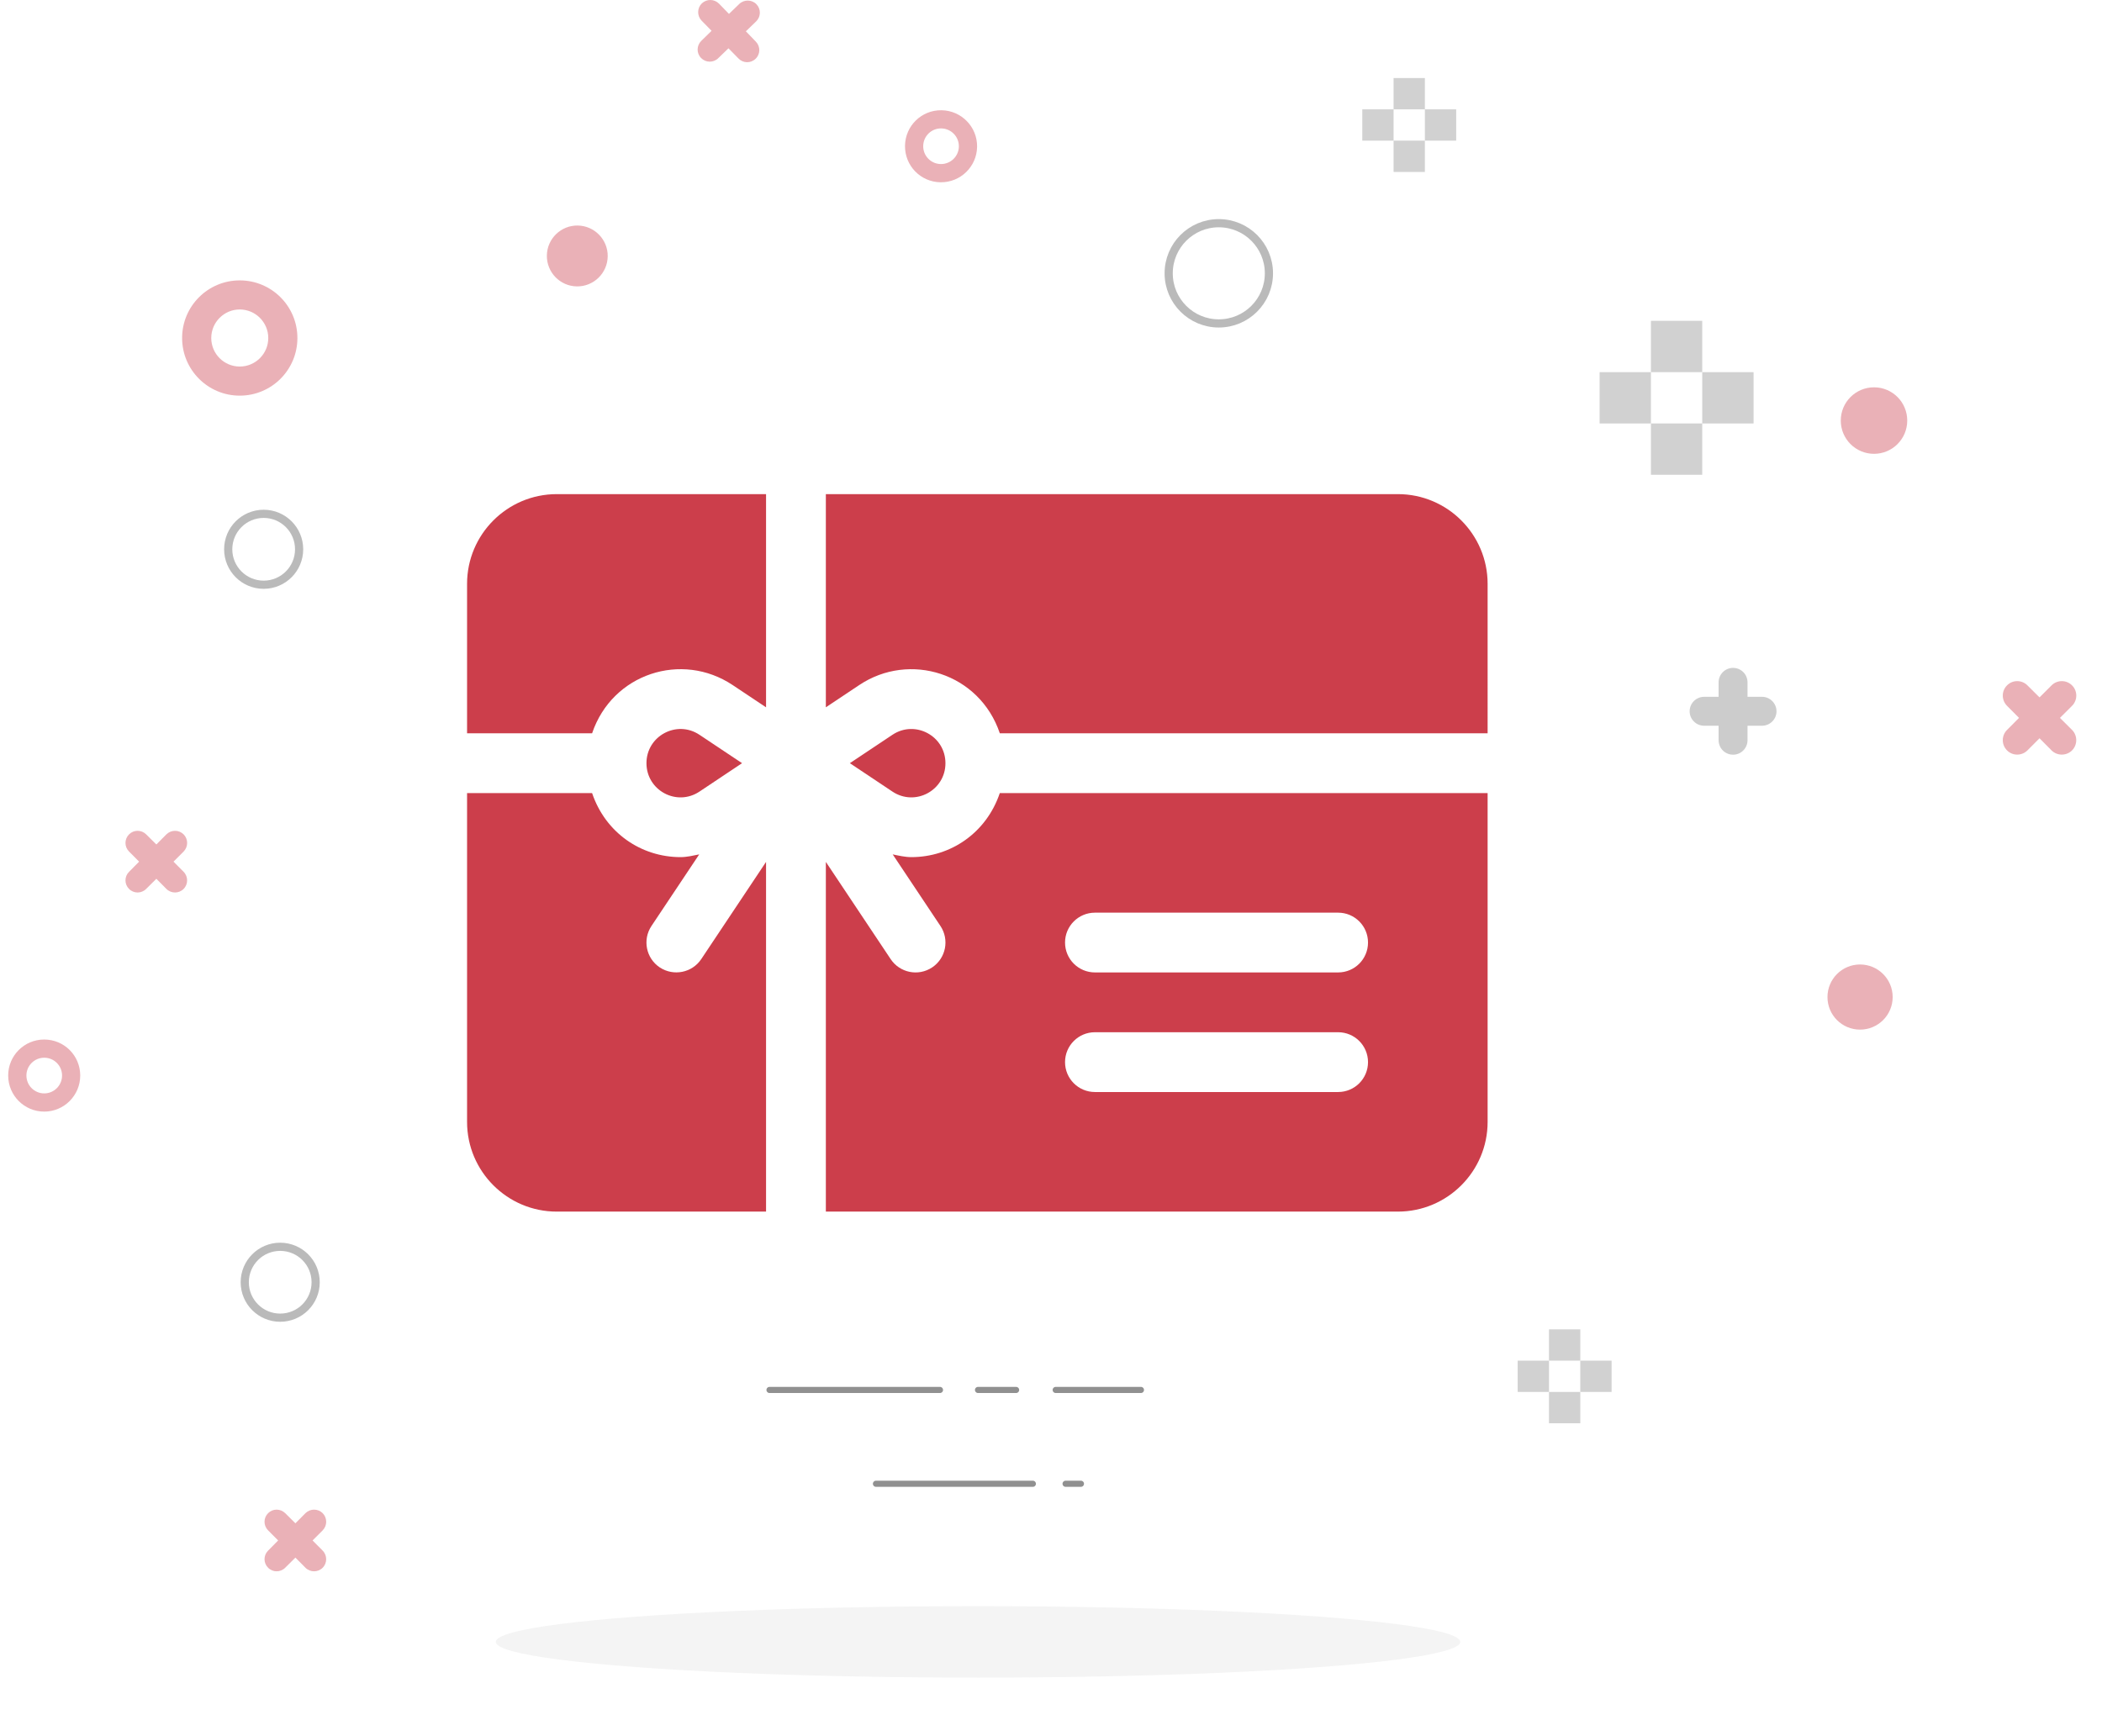<?xml version="1.0" encoding="utf-8"?>
<!-- Generator: Adobe Illustrator 16.0.0, SVG Export Plug-In . SVG Version: 6.00 Build 0)  -->
<!DOCTYPE svg PUBLIC "-//W3C//DTD SVG 1.1//EN" "http://www.w3.org/Graphics/SVG/1.1/DTD/svg11.dtd">
<svg version="1.1" id="Layer_1" xmlns="http://www.w3.org/2000/svg" xmlns:xlink="http://www.w3.org/1999/xlink" x="0px" y="0px"
	 width="256.979px" height="212.272px" viewBox="0 0 256.979 212.272" enable-background="new 0 0 256.979 212.272"
	 xml:space="preserve">
<circle fill="none" stroke="#BABABA" stroke-miterlimit="10" cx="32.234" cy="67.162" r="4.335"/>
<path fill="none" stroke="#BABABA" stroke-miterlimit="10" d="M149.003,27.291c3.385,0,6.129,2.744,6.129,6.129
	c0,3.383-2.744,6.126-6.129,6.126c-3.382,0-6.126-2.743-6.126-6.126C142.877,30.034,145.621,27.291,149.003,27.291z"/>
<path fill="none" stroke="#BABABA" stroke-miterlimit="10" d="M34.254,152.448c2.396,0,4.337,1.94,4.337,4.335
	s-1.941,4.333-4.337,4.333c-2.392,0-4.333-1.938-4.333-4.333S31.862,152.448,34.254,152.448z"/>
<line opacity="0.6" fill="none" stroke="#474747" stroke-width="0.75" stroke-linecap="round" stroke-linejoin="round" stroke-miterlimit="10" x1="94.077" y1="169.952" x2="114.916" y2="169.952"/>
<line opacity="0.6" fill="none" stroke="#474747" stroke-width="0.75" stroke-linecap="round" stroke-linejoin="round" stroke-miterlimit="10" x1="129.064" y1="169.952" x2="139.484" y2="169.952"/>
<line opacity="0.6" fill="none" stroke="#474747" stroke-width="0.75" stroke-linecap="round" stroke-linejoin="round" stroke-miterlimit="10" x1="119.568" y1="169.952" x2="124.223" y2="169.952"/>
<line opacity="0.6" fill="none" stroke="#474747" stroke-width="0.75" stroke-linecap="round" stroke-linejoin="round" stroke-miterlimit="10" x1="130.274" y1="181.423" x2="132.148" y2="181.423"/>
<line opacity="0.6" fill="none" stroke="#474747" stroke-width="0.75" stroke-linecap="round" stroke-linejoin="round" stroke-miterlimit="10" x1="107.091" y1="181.423" x2="126.272" y2="181.423"/>
<g>
	<g>
		<path fill="#CCCCCC" d="M215.413,85.201h-1.771v-1.767c0-0.979-0.789-1.77-1.764-1.77c-0.982,0-1.771,0.791-1.771,1.77v1.767
			h-1.767c-0.979,0-1.773,0.794-1.773,1.77s0.794,1.767,1.773,1.767h1.767v1.77c0,0.976,0.789,1.769,1.771,1.769
			c0.975,0,1.764-0.792,1.764-1.769v-1.77h1.771c0.977,0,1.771-0.791,1.771-1.767S216.393,85.201,215.413,85.201z"/>
	</g>
</g>
<path opacity="0.4" fill="#CC3E4B" d="M29.308,34.283c-3.892,0-7.044,3.156-7.044,7.044c0,3.896,3.156,7.05,7.044,7.05
	c3.898,0,7.051-3.154,7.051-7.05C36.358,37.438,33.206,34.283,29.308,34.283z M29.308,44.818c-1.919,0-3.481-1.56-3.481-3.488
	c0-1.922,1.562-3.49,3.481-3.49c1.925,0,3.489,1.568,3.489,3.49C32.797,43.259,31.233,44.818,29.308,44.818z"/>
<path opacity="0.4" fill="#CC3E4B" d="M5.406,127.105c-2.44,0-4.406,1.965-4.406,4.401c0,2.434,1.966,4.412,4.406,4.412
	c2.43,0,4.402-1.979,4.402-4.412C9.809,129.065,7.839,127.105,5.406,127.105z M5.406,133.692c-1.2,0-2.177-0.976-2.177-2.186
	c0-1.203,0.977-2.176,2.177-2.176c1.206,0,2.181,0.973,2.181,2.176C7.587,132.713,6.612,133.692,5.406,133.692z"/>
<path opacity="0.4" fill="#CC3E4B" d="M229.109,47.358c2.243,0,4.06,1.817,4.06,4.067c0,2.244-1.816,4.065-4.06,4.065
	c-2.25,0-4.066-1.821-4.066-4.065C225.043,49.176,226.859,47.358,229.109,47.358z"/>
<path opacity="0.4" fill="#CC3E4B" d="M227.397,117.929c2.203,0,3.99,1.783,3.99,3.984c0,2.205-1.787,3.982-3.99,3.982
	c-2.198,0-3.98-1.777-3.98-3.982C223.417,119.712,225.199,117.929,227.397,117.929z"/>
<path opacity="0.4" fill="#CC3E4B" d="M253.317,89.249l-1.479-1.471l1.479-1.475c0.692-0.694,0.692-1.816,0-2.501
	c-0.689-0.692-1.813-0.692-2.506,0l-1.47,1.469l-1.478-1.469c-0.689-0.692-1.814-0.692-2.494,0c-0.692,0.685-0.692,1.808,0,2.501
	l1.465,1.475l-1.465,1.471c-0.692,0.694-0.692,1.81,0,2.504c0.68,0.686,1.805,0.686,2.494,0l1.478-1.483l1.47,1.483
	c0.692,0.686,1.816,0.686,2.506,0C254.005,91.059,254,89.934,253.317,89.249z"/>
<path opacity="0.4" fill="#CC3E4B" d="M22.447,106.598l-1.236-1.243l1.236-1.234c0.576-0.585,0.576-1.521,0-2.104
	c-0.58-0.575-1.519-0.575-2.103,0l-1.229,1.24l-1.248-1.24c-0.58-0.575-1.516-0.575-2.089,0c-0.584,0.581-0.584,1.519,0,2.104
	l1.229,1.234l-1.229,1.243c-0.584,0.577-0.584,1.515,0,2.093c0.574,0.582,1.509,0.582,2.089,0l1.248-1.24l1.229,1.24
	c0.584,0.582,1.523,0.582,2.103,0C23.019,108.12,23.019,107.175,22.447,106.598z"/>
<ellipse opacity="0.3" fill="#DBDBDB" cx="119.568" cy="200.757" rx="58.958" ry="4.371"/>
<path opacity="0.6" fill="#B2B2B2" d="M189.372,162.543h3.826v3.827h-3.826V162.543z"/>
<path opacity="0.6" fill="#B2B2B2" d="M185.544,166.37h3.828v3.826h-3.828V166.37z"/>
<path opacity="0.6" fill="#B2B2B2" d="M189.372,170.196h3.826v3.828h-3.826V170.196z"/>
<path opacity="0.6" fill="#B2B2B2" d="M193.198,166.37h3.827v3.826h-3.827V166.37z"/>
<path opacity="0.6" fill="#B2B2B2" d="M201.834,39.229h6.272v6.275h-6.272V39.229z"/>
<path opacity="0.6" fill="#B2B2B2" d="M195.559,45.504h6.275v6.273h-6.275V45.504z"/>
<path opacity="0.6" fill="#B2B2B2" d="M201.834,51.777h6.272v6.275h-6.272V51.777z"/>
<path opacity="0.6" fill="#B2B2B2" d="M208.106,45.504h6.275v6.273h-6.275V45.504z"/>
<path opacity="0.4" fill="#CC3E4B" d="M39.447,189.598l-1.235-1.243l1.235-1.233c0.576-0.585,0.576-1.521,0-2.104
	c-0.58-0.574-1.519-0.574-2.103,0l-1.23,1.24l-1.248-1.24c-0.58-0.574-1.516-0.574-2.089,0c-0.584,0.582-0.584,1.52,0,2.104
	l1.229,1.233l-1.229,1.243c-0.584,0.577-0.584,1.515,0,2.093c0.574,0.582,1.509,0.582,2.089,0l1.248-1.24l1.23,1.24
	c0.584,0.582,1.522,0.582,2.103,0C40.019,191.12,40.019,190.175,39.447,189.598z"/>
<g>
	<g>
		<path fill="#CC3E4B" d="M122.231,96.971c-1.645,4.872-6.012,7.832-10.815,7.832c-0.77,0-1.523-0.181-2.279-0.335l5.835,8.752
			c1.121,1.682,0.668,3.948-1.014,5.069c-1.708,1.132-3.967,0.643-5.069-1.014l-7.925-11.888v42.758h69.937
			c6.047,0,10.967-4.92,10.967-10.967V96.971H122.231z M163.591,133.524h-29.729c-2.021,0-3.656-1.635-3.656-3.656
			c0-2.02,1.636-3.655,3.656-3.655h29.729c2.021,0,3.655,1.636,3.655,3.655C167.246,131.89,165.612,133.524,163.591,133.524z
			 M163.591,118.902h-29.729c-2.021,0-3.656-1.635-3.656-3.655c0-2.02,1.636-3.654,3.656-3.654h29.729
			c2.021,0,3.655,1.635,3.655,3.654C167.246,117.268,165.612,118.902,163.591,118.902z"/>
	</g>
</g>
<g>
	<g>
		<path fill="#CC3E4B" d="M109.106,89.843l-5.208,3.473l5.208,3.474c2.773,1.849,6.479-0.137,6.479-3.47
			C115.586,89.973,111.869,88.001,109.106,89.843z"/>
	</g>
</g>
<g>
	<g>
		<path fill="#CC3E4B" d="M68.066,60.418c-6.046,0-10.965,4.919-10.965,10.966v18.277h15.285c2.472-7.324,10.978-10.032,17.18-5.901
			l4.087,2.725V60.418H68.066z"/>
	</g>
</g>
<g>
	<g>
		<path fill="#CC3E4B" d="M170.901,60.418h-69.937v26.067l4.087-2.725c6.137-4.101,14.692-1.477,17.182,5.901h59.635V71.384
			C181.868,65.337,176.948,60.418,170.901,60.418z"/>
	</g>
</g>
<g>
	<g>
		<path fill="#CC3E4B" d="M85.512,89.843c-2.777-1.852-6.479,0.146-6.479,3.47c0,3.333,3.693,5.331,6.479,3.477l5.208-3.474
			L85.512,89.843z"/>
	</g>
</g>
<g>
	<g>
		<path fill="#CC3E4B" d="M85.729,117.275c-1.121,1.674-3.387,2.12-5.069,1.014c-1.681-1.121-2.134-3.388-1.014-5.069l5.835-8.752
			c-0.756,0.153-1.511,0.335-2.279,0.335c-4.816,0-9.178-2.972-10.817-7.832H57.101v40.208c0,6.047,4.919,10.967,10.965,10.967
			h25.587v-42.758L85.729,117.275z"/>
	</g>
</g>
<path opacity="0.4" fill="#CC3E4B" d="M110.641,17.818c-0.035,2.439,1.9,4.434,4.337,4.469c2.434,0.035,4.44-1.902,4.476-4.342
	c0.035-2.429-1.915-4.43-4.349-4.465C112.664,13.444,110.676,15.386,110.641,17.818z M117.227,17.913
	c-0.018,1.2-1.007,2.163-2.217,2.145c-1.203-0.017-2.161-1.008-2.144-2.208c0.017-1.206,1.004-2.166,2.207-2.149
	C116.278,15.719,117.244,16.708,117.227,17.913z"/>
<path opacity="0.4" fill="#CC3E4B" d="M66.856,31.242c0.03-2.052,1.721-3.695,3.77-3.666c2.055,0.03,3.699,1.721,3.669,3.773
	c-0.03,2.056-1.721,3.699-3.776,3.669C68.47,34.989,66.827,33.298,66.856,31.242z"/>
<path opacity="0.4" fill="#CC3E4B" d="M90.381,0.483L89.12,1.7l-1.216-1.253c-0.577-0.584-1.512-0.598-2.104-0.03
	c-0.583,0.572-0.597,1.51-0.031,2.102l1.223,1.249l-1.258,1.23c-0.583,0.572-0.597,1.507-0.03,2.088
	c0.573,0.593,1.51,0.607,2.104,0.031l1.251-1.211l1.225,1.247c0.569,0.593,1.506,0.606,2.093,0.03c0.59-0.565,0.604-1.5,0.03-2.089
	l-1.222-1.266l1.258-1.212c0.59-0.576,0.604-1.514,0.03-2.103C91.911-0.066,90.966-0.08,90.381,0.483z"/>
<path opacity="0.6" fill="#B2B2B2" d="M170.372,9.543h3.826v3.827h-3.826V9.543z"/>
<path opacity="0.6" fill="#B2B2B2" d="M166.544,13.37h3.828v3.826h-3.828V13.37z"/>
<path opacity="0.6" fill="#B2B2B2" d="M170.372,17.196h3.826v3.828h-3.826V17.196z"/>
<path opacity="0.6" fill="#B2B2B2" d="M174.198,13.37h3.827v3.826h-3.827V13.37z"/>
</svg>

